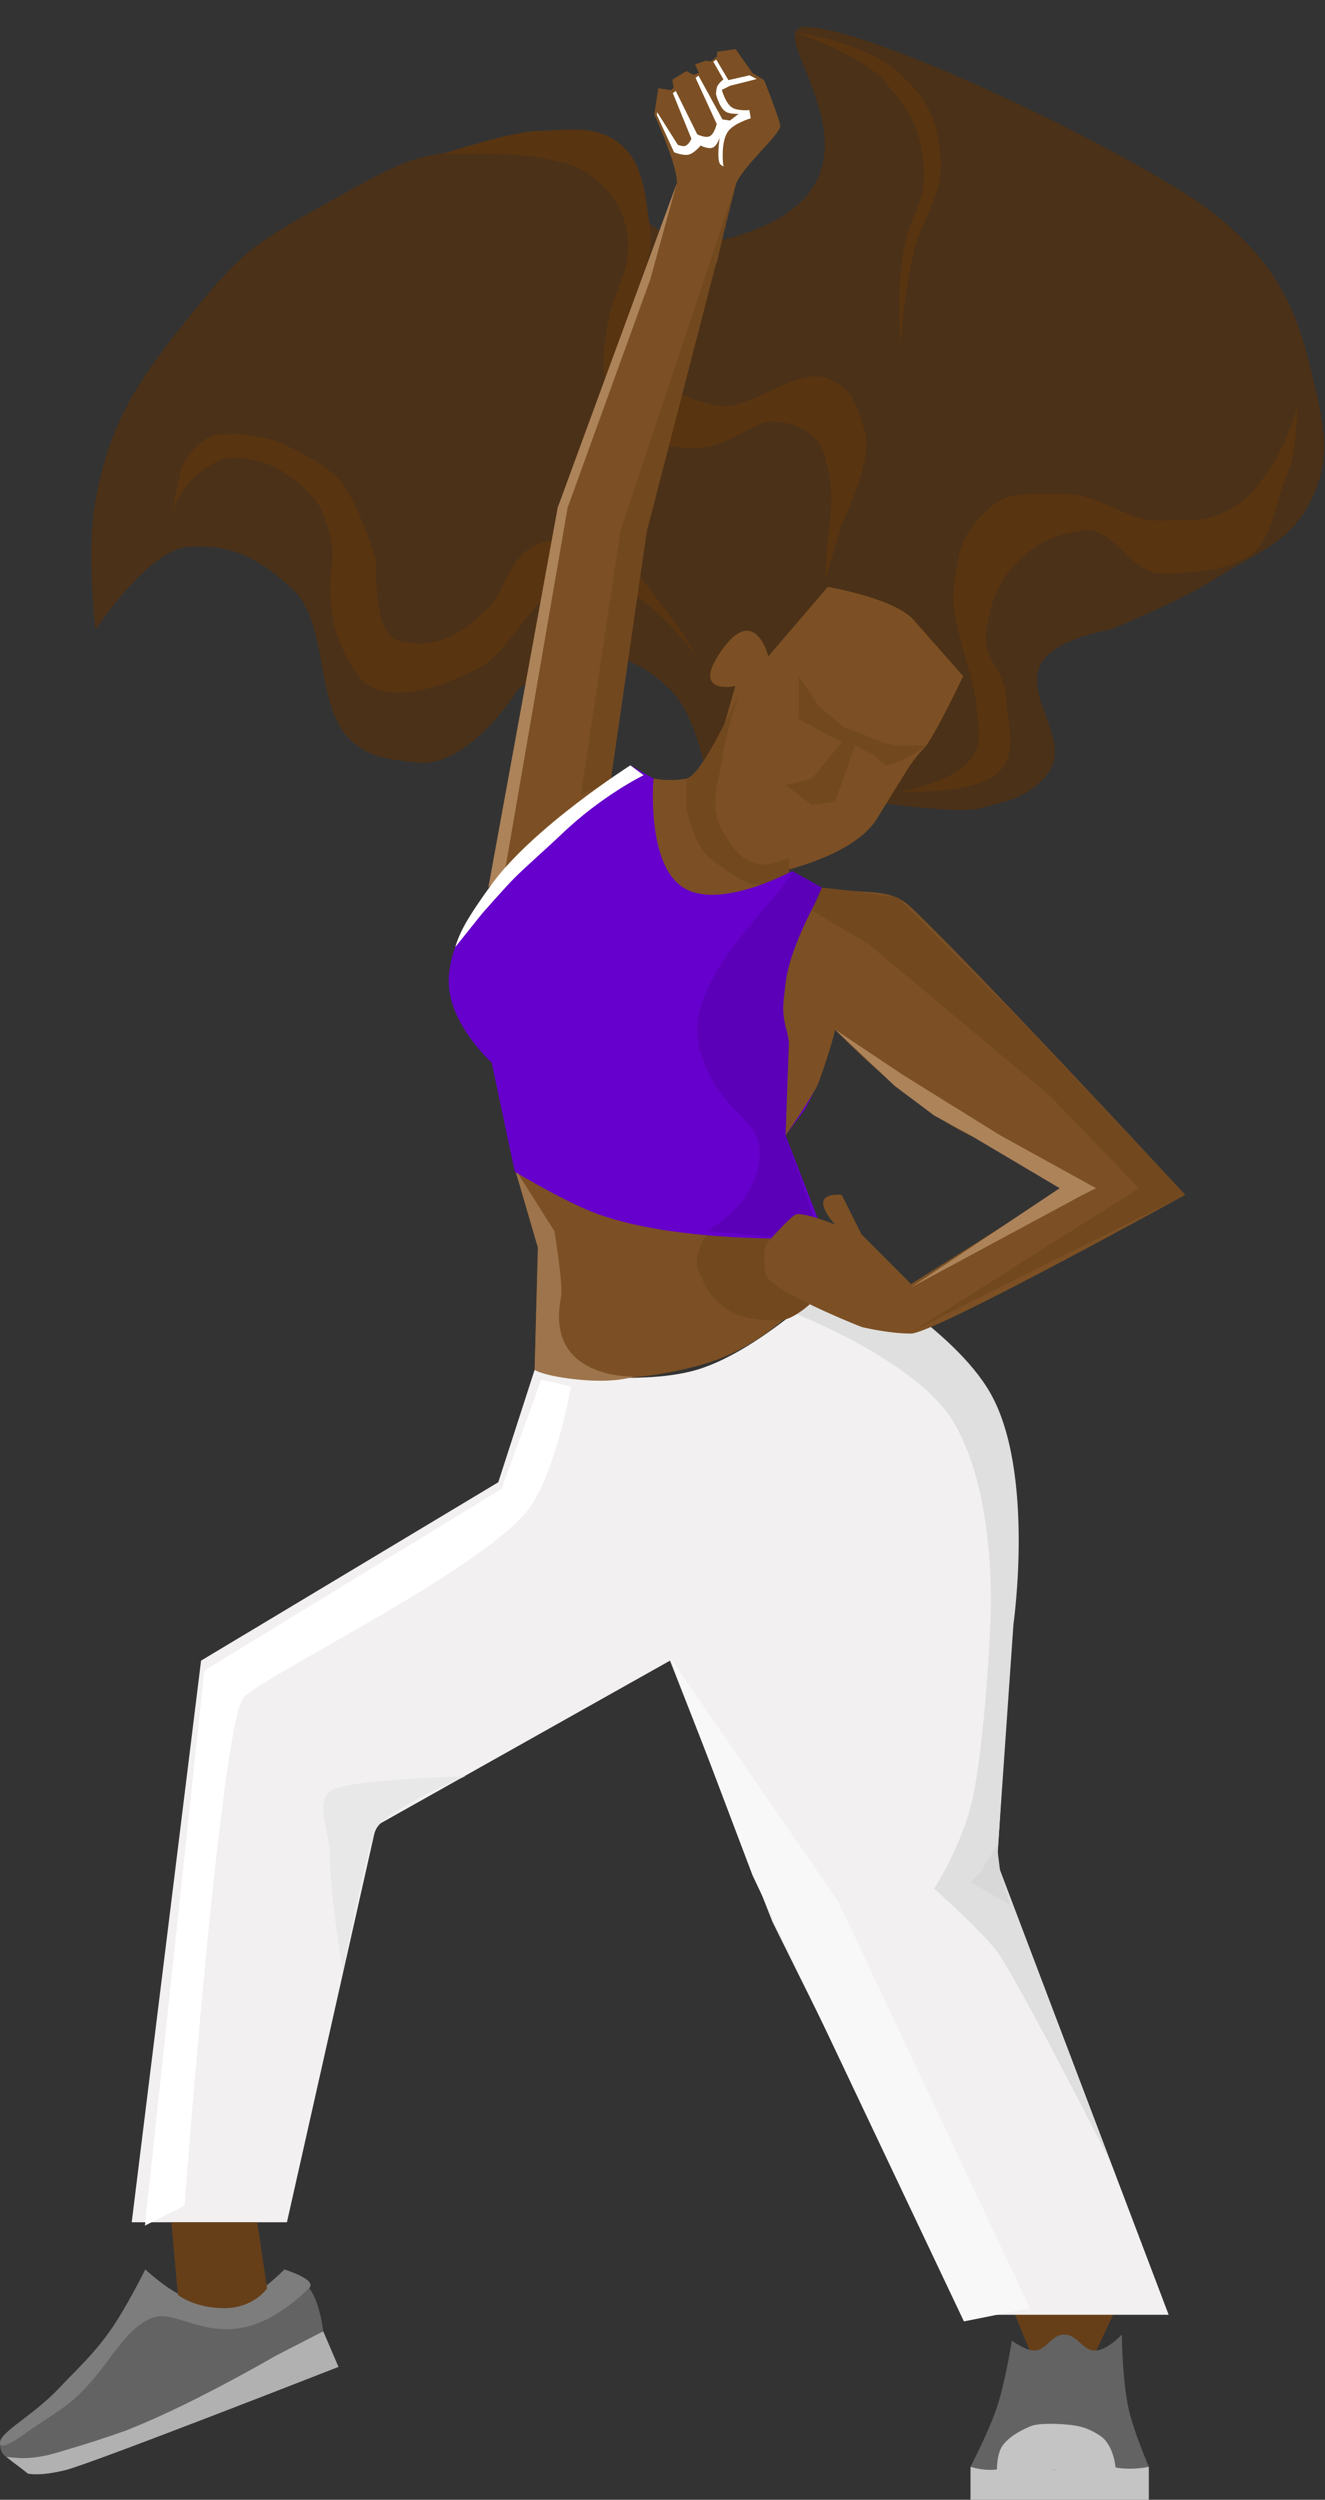 <svg width="219" height="413" viewBox="0 0 219 413" fill="none" xmlns="http://www.w3.org/2000/svg">
<rect x="0" y="0" width="219" height="413" fill="#333333" stroke="none"/>
<path d="M110.74 113.889C115.077 118.061 116.744 128.081 116.744 128.081C116.744 128.081 155.679 135.302 162.047 133.539C166.641 132.267 169.904 131.735 172.964 128.081C177.89 122.197 167.651 113.969 172.964 108.431C176.006 105.26 183.334 104.064 183.334 104.064C183.334 104.064 194.766 99.552 201.347 95.331C207.848 91.161 213.167 89.681 216.63 82.777C220.452 75.156 218.59 69.242 216.63 60.944C213.99 49.773 210.171 43.178 201.347 35.837C191.189 27.387 146.779 5.412 133.601 4.453C123.422 3.713 153.324 30.537 120.241 39.444C104.187 43.767 104.336 24.793 83.978 24.811C70.156 24.824 68.064 25.725 55.985 32.446C41.318 40.608 40.08 41.353 30.504 53.303C22.456 63.345 18.084 70.119 15.767 82.777C14.269 90.954 15.767 104.064 15.767 104.064C15.767 104.064 24.495 90.731 31.174 90.34C38.597 89.905 42.86 92.324 48.351 97.338C54.56 103.008 51.844 117.285 58.341 122.622C61.732 125.409 64.36 125.378 68.709 125.967C77.419 127.145 85.632 113.889 85.632 113.889C85.632 113.889 91.804 108.89 96.548 108.431C102.459 107.859 106.461 109.773 110.74 113.889Z" fill="#4B3117"/>
<path d="M35.962 76.228C29.958 78.957 28.321 84.961 28.321 84.961L29.958 77.319C29.958 77.319 32.141 72.407 35.962 71.861C40.965 71.146 45.787 72.952 45.787 72.952C45.787 72.952 53.773 76.026 56.703 80.048C59.623 84.055 62.162 92.602 62.162 92.602C62.162 92.602 61.702 104.457 65.436 105.702C73.624 108.431 79.628 101.335 79.628 101.335C84.104 98.351 83.449 90.419 91.09 89.327C98.732 88.236 101.097 90.965 103.644 93.148C106.191 95.331 108.668 99.116 111.286 102.427C113.116 104.741 114.167 106.981 115.411 108.925C115.918 109.635 116.198 110.068 116.198 110.068C115.922 109.701 115.663 109.319 115.411 108.925C113.336 106.02 107.463 98.474 101.461 96.969L101.259 96.918C97.519 95.979 97.1 95.874 93.273 96.969C87.737 98.553 84.54 107.339 79.628 110.068C74.583 112.871 66.077 116.213 61.07 113.343C58.321 111.768 55.587 105.553 55.066 102.427C53.428 92.602 56.703 93.694 53.428 84.961C51.893 80.865 45.787 77.319 45.787 77.319C45.787 77.319 39.963 74.409 35.962 76.228Z" fill="#583411"/>
<path d="M166.414 379.159L170.235 388.438H181.151L185.518 379.159H166.414Z" fill="#663F19"/>
<path d="M136.818 96.969L126.993 108.431C126.993 108.431 124.81 99.698 119.351 107.339C113.893 114.981 121.535 113.343 121.535 113.343L118.26 124.806C118.26 124.806 114.849 137.624 118.26 139.543L126.993 144.455C126.993 144.455 140.897 141.939 145.005 135.176C146.755 132.296 149.506 127.876 149.506 127.876C149.506 127.876 151.009 125.331 152.647 123.714C154.284 122.097 159.196 111.706 159.196 111.706L151.009 102.427C147.812 98.803 136.818 96.969 136.818 96.969Z" fill="#7C5024"/>
<path d="M30.148 379.292C27.442 378.158 24.017 374.95 24.017 374.95C24.017 374.95 20.821 381.425 18.141 385.168C15.262 389.189 13.113 391.029 9.711 394.62C5.393 399.178 0.068 401.763 0.003 403.561C-0.062 405.358 0.966 405.874 1.029 405.904C2.474 406.584 4.895 406.55 6.488 406.45C12.315 406.083 20.679 401.538 20.679 401.538L34.87 396.625L53.428 385.163C53.428 385.163 52.888 380.301 51.095 378.015C49.864 376.445 47.008 374.95 47.008 374.95C47.008 374.95 42.306 379.897 38.322 380.57C35.136 381.107 33.128 380.542 30.148 379.292Z" fill="#636363"/>
<path d="M30.148 379.292C27.442 378.158 24.017 374.95 24.017 374.95C24.017 374.95 20.821 381.425 18.141 385.168C15.262 389.189 13.113 391.029 9.711 394.62C5.393 399.178 0.068 401.763 0.003 403.561C-0.062 405.358 4.792 401.577 4.85 401.538C8.125 399.354 10.748 397.68 11.946 396.625C18.141 391.167 19.918 385.177 25.046 382.98C30.14 380.797 37.6 391.167 51.095 378.015C52.524 376.623 47.008 374.95 47.008 374.95C47.008 374.95 42.306 379.897 38.322 380.57C35.136 381.107 33.128 380.542 30.148 379.292Z" fill="#7D7D7D"/>
<path d="M55.948 391.043L53.428 385.163L45.475 389.255C45.475 389.255 30.526 397.966 20.184 401.772C15.861 403.364 8.944 405.349 8.944 405.349C8.944 405.349 6.416 406.115 3.835 406.115C2.7 406.115 1.029 405.904 1.029 405.904C2.626 407.201 3.005 407.373 4.601 408.67C4.601 408.67 6.488 409.179 10.854 408.087C15.221 406.996 55.948 391.043 55.948 391.043Z" fill="#B1B1B1"/>
<rect x="160.41" y="407.542" width="29.474" height="5.458" fill="#C4C4C4"/>
<path d="M170.75 388.33C169.249 388.216 167.242 386.692 167.242 386.692C167.242 386.692 166.171 393.531 164.776 397.717C163.449 401.7 160.41 407.542 160.41 407.542C160.41 407.542 168.315 410.271 169.143 403.175C169.207 402.629 171.539 407.944 174.055 408.088C178.029 408.315 175.147 400.992 176.785 403.175C181.62 409.622 189.884 407.542 189.884 407.542C189.884 407.542 187.493 402.003 186.609 398.263C185.477 393.471 185.42 385.71 185.42 385.71C185.42 385.71 183.163 388.112 181.274 388.33C178.948 388.598 178.192 385.652 175.852 385.71C173.625 385.764 172.972 388.498 170.75 388.33Z" fill="#636363"/>
<path d="M165.857 403.837C164.7 405.242 164.778 408.088 164.778 408.088H184.426C184.426 408.088 184.241 404.018 181.835 402.421C180.31 401.409 179.025 400.885 177.085 400.65C175.055 400.404 171.687 400.295 170.391 400.827C169.096 401.358 167.129 402.294 165.857 403.837Z" fill="#C4C4C4"/>
<path d="M33.233 274.361L21.771 367.151H47.424L62.162 301.652L110.74 274.361L127.66 317.481L159.864 382.434H193.159L164.776 307.656C164.776 307.656 167.57 273.544 164.776 251.982C163.465 241.867 165.018 235.131 159.864 226.329C154.665 217.45 139.668 209.408 139.668 209.408C139.668 209.408 126.285 223.057 115.106 226.329C105.082 229.262 88.361 226.329 88.361 226.329L82.357 244.887L33.233 274.361Z" fill="#F2F0F0"/>
<path d="M30.504 364.422L23.954 367.697L33.779 275.999L82.903 245.978L89.453 227.966L94.365 229.058C94.365 229.058 92.061 242.34 87.815 248.708C81.266 258.532 44.15 276.544 40.329 280.365C36.508 284.186 30.504 364.422 30.504 364.422Z" fill="white"/>
<path d="M55.066 295.648C51.791 297.286 54.471 302.297 54.52 306.565C54.605 313.862 56.703 325.669 56.703 325.669C56.703 325.669 60.524 305.473 62.162 302.198C63.799 298.923 76.899 293.465 76.899 293.465C76.899 293.465 58.341 294.011 55.066 295.648Z" fill="#E8E8E8"/>
<path d="M157.681 235.062C151.69 224.874 131.481 217.05 131.481 217.05L139.669 209.408C139.669 209.408 157.56 219.376 163.685 230.149C171.096 243.186 167.506 268.357 167.506 268.357L164.776 307.656L183.334 356.781C183.334 356.781 168.051 326.76 164.776 322.394C162.254 319.03 154.406 312.023 154.406 312.023C154.406 312.023 159.39 304.422 160.956 296.194C162.998 285.464 163.685 268.357 163.685 268.357C163.685 268.357 165.056 247.605 157.681 235.062Z" fill="#DFDFDF"/>
<path d="M162.047 309.294L164.776 304.927L165.322 309.294L166.96 314.752L160.41 310.931L162.047 309.294Z" fill="#D8D8D8"/>
<path d="M109.648 201.221C96.549 202.313 85.086 193.034 85.086 193.034L88.907 206.133L88.361 226.329C88.361 226.329 100.369 230.15 116.744 225.237C128.038 221.849 135.848 211.592 135.848 211.592L127.115 203.95V193.034C127.115 193.034 122.748 200.129 109.648 201.221Z" fill="#7C5024"/>
<path d="M91.636 203.404L85.086 193.034L88.907 206.133L88.361 226.329C88.361 226.329 89.999 227.42 96.003 227.966C102.007 228.512 104.736 227.42 104.736 227.42C104.736 227.42 89.999 227.966 92.728 214.321C93.124 212.338 91.636 203.404 91.636 203.404Z" fill="#9D744B"/>
<path d="M29.412 379.159L28.321 367.151H42.512L44.149 378.067C44.149 378.067 41.966 381.342 37.054 381.342C32.141 381.342 29.412 379.159 29.412 379.159Z" fill="#663F19"/>
<path d="M113.469 128.626C110.74 129.172 108.011 128.626 108.011 128.626L104.736 135.176C104.736 135.176 108.921 145.262 114.561 148.276C120.025 151.197 130.39 149.368 130.39 149.368V145.001V141.726C130.39 141.726 127.777 142.939 126.023 142.818C122.701 142.587 121.149 140.237 119.473 137.36C117.006 133.123 118.795 129.661 119.473 124.806C120.053 120.658 122.202 114.435 122.202 114.435C122.202 114.435 116.198 128.081 113.469 128.626Z" fill="#7C5024"/>
<path d="M122.202 114.435C122.202 114.435 116.198 128.081 113.469 128.626L113.469 133.539C113.469 133.539 114.561 139.543 117.29 141.726C122.128 145.597 124.385 146.093 124.385 146.093C124.385 146.093 130.39 146.706 130.39 145.001V141.726C130.39 141.726 127.776 142.939 126.023 142.818C122.701 142.587 121.148 140.237 119.473 137.36C117.006 133.123 118.795 129.661 119.473 124.806C120.053 120.658 122.202 114.435 122.202 114.435Z" fill="#72481F"/>
<path d="M128.962 20.734C129.178 22.094 122.421 27.708 121.549 30.673C120.678 33.639 118.444 43.478 118.444 43.478L110.862 41.84C110.862 41.84 111.474 33.129 111.867 30.534C112.26 27.938 108.144 18.907 108.144 18.907L108.8 14.581L110.862 14.893L111.34 14.523L111.124 13.163L113.448 11.745L114.62 12.365L115.51 12.058L114.882 10.635L116.663 10.02L117.488 10.145L118.444 9.405L118.575 8.539L121.593 8.112L124.368 12.072L126.299 13.25C126.299 13.25 128.746 19.373 128.962 20.734Z" fill="#7C5024"/>
<path d="M112.025 23.92L108.622 18.537L108.557 18.969L111.416 25.155C111.416 25.155 112.942 25.795 113.891 25.53C114.785 25.281 115.803 24.05 115.803 24.05C115.803 24.05 117.124 24.729 117.865 24.362C118.528 24.034 118.952 22.757 118.952 22.757C118.952 22.757 118.362 26.65 119.121 27.208C119.881 27.765 119.534 27.27 119.534 27.27C119.534 27.27 119.042 23.383 120.386 21.647C121.419 20.311 124.079 19.551 124.079 19.551L123.863 18.191C123.863 18.191 121.937 18.384 120.976 17.754C119.903 17.05 119.307 14.846 119.307 14.846L120.675 14.168L125.062 13.062L123.89 12.443L120.394 13.24L118.378 9.837L117.9 10.207L119.569 13.115C119.569 13.115 118.789 13.724 118.548 14.288C118.346 14.758 118.351 15.586 118.351 15.586C118.351 15.586 118.898 17.879 120.02 18.494C120.738 18.887 122.082 18.806 122.082 18.806L120.648 19.916L119.411 19.729L115.445 12.49L114.967 12.861L118.455 20.469C118.455 20.469 118.107 22.127 117.302 22.507C116.555 22.86 115.24 22.195 115.24 22.195L111.687 15.018L111.209 15.389L114.284 22.935C114.284 22.935 113.827 23.926 113.263 24.108C112.793 24.258 112.025 23.92 112.025 23.92Z" fill="white"/>
<path d="M88.907 26.012C84.514 25.152 73.163 25.448 73.163 25.448C73.163 25.448 84.19 21.755 88.907 21.631C94.03 21.496 98.621 20.541 102.553 23.828C106.575 27.191 106.694 32.834 107.465 38.02C108.227 43.15 104.94 45.944 105.282 51.119C105.527 54.834 105.456 57.265 107.465 60.398C110.148 64.584 113.525 65.885 118.381 66.948C123.859 68.148 131.808 60.321 136.939 62.582C141.235 64.474 141.508 66.846 142.943 71.315C144.448 76.001 139.123 86.598 139.123 86.598L136.394 95.877C136.394 95.877 136.629 90.56 136.939 88.236C138.031 80.048 136.939 78.411 136.394 75.681C135.664 72.031 132.027 69.677 127.66 69.677C124.037 69.677 120.019 74.59 113.469 74.044C106.919 73.498 104.901 72.343 101.461 66.948C99.098 63.243 99.647 58.183 100.369 53.849C101.461 47.299 104.588 44.767 103.644 38.566C103.137 35.234 101.664 32.423 98.732 29.832C95.647 27.106 92.947 26.802 88.907 26.012Z" fill="#583411"/>
<path d="M92.182 83.869L80.72 146.638L100.369 130.81L106.919 87.69L119.473 39.111L111.832 30.378L92.182 83.869Z" fill="#7C5024"/>
<path d="M102.553 87.69L96.003 131.355L100.915 129.172L106.919 87.69L119.473 39.111L121.656 30.378L102.553 87.69Z" fill="#72481F"/>
<path d="M92.182 83.869L80.72 146.638L83.449 143.909L93.819 83.869L107.465 46.207L111.832 30.378L92.182 83.869Z" fill="#AD835A"/>
<path d="M115.652 206.133C116.036 204.951 117.29 203.404 117.29 203.404H128.206C128.206 203.404 128.135 204.076 128.206 204.496C128.484 206.137 131.481 207.225 131.481 207.225L138.031 211.046C138.031 211.046 132.573 218.141 128.752 218.141C124.931 218.141 121.371 217.884 118.381 214.867C116.966 213.438 116.38 211.955 115.652 210.5C114.925 209.044 115.126 207.755 115.652 206.133Z" fill="#72481F"/>
<path d="M81.265 175.567L85.086 193.579C85.086 193.579 92.512 198.06 97.64 200.129C111.764 205.827 136.394 204.496 136.394 204.496L129.844 187.575L133.119 183.209L135.302 178.842C135.302 178.842 129.844 170.655 130.935 162.467C132.027 154.28 135.848 146.638 135.848 146.638L130.935 143.909C130.935 143.909 118.928 150.455 112.923 146.638C106.77 142.727 108.011 128.626 108.011 128.626L104.19 126.443L83.449 143.909C83.449 143.909 73.906 153.476 74.17 162.467C74.371 169.339 81.265 175.567 81.265 175.567Z" fill="#6600CC"/>
<path d="M115.652 173.384C112.377 161.922 129.245 148.531 130.935 143.909L135.848 146.639C135.848 146.639 134.011 151.318 133.119 153.734C131.972 156.838 132.083 157.024 131.481 159.192C128.752 169.017 135.302 178.842 135.302 178.842L129.844 187.575L135.848 205.042L116.744 203.404C116.744 203.404 124.385 199.583 125.477 191.942C126.569 184.3 118.927 184.846 115.652 173.384Z" fill="#4B0096" fill-opacity="0.37"/>
<path d="M92.728 137.905C99.496 131.399 106.373 128.08 106.373 128.08L104.19 126.443C104.19 126.443 88.236 136.583 81.266 146.093C79.902 147.952 78.028 150.632 76.899 152.643C75.638 154.888 75.261 156.463 75.261 156.463L79.628 151.005C79.628 151.005 83.381 146.706 85.086 145.001C86.791 143.296 90.989 139.577 92.728 137.905Z" fill="white"/>
<path d="M135.302 178.842C134.615 180.732 129.844 187.575 129.844 187.575L130.389 172.292C130.389 172.292 130.432 171.872 129.844 169.563C129.159 166.878 129.533 165.221 129.844 162.467C130.562 156.095 135.848 147.184 135.848 147.184C135.848 147.184 138.849 147.016 140.76 147.184C144.727 147.534 147.701 147.167 150.585 149.913C162.047 160.83 195.888 197.4 195.888 197.4C195.888 197.4 154.406 220.325 150.585 220.325C146.764 220.325 142.398 219.233 142.398 219.233C142.398 219.233 127.115 213.229 126.569 210.5C126.023 207.771 126.569 205.587 126.569 205.587C126.569 205.587 130.39 201.221 131.481 200.675C132.573 200.129 138.031 202.312 138.031 202.312C138.031 202.312 135.092 199.22 136.394 197.946C137.17 197.185 139.123 197.4 139.123 197.4L142.398 203.95L150.585 212.137L175.693 196.308C175.693 196.308 165.322 189.759 161.501 188.121C150.671 183.48 138.031 170.109 138.031 170.109C138.031 170.109 137.485 172.838 135.302 178.842Z" fill="#7C5024"/>
<path d="M143.489 155.918L134.21 150.459L135.848 146.639L140.76 147.184L148.402 148.276L169.143 169.017L195.888 197.4L151.131 219.779L188.247 196.308L173.51 181.025L143.489 155.918Z" fill="#72481F"/>
<path d="M178.968 197.4L150.585 212.683L175.147 196.308L160.41 187.575L154.406 184.3L147.856 179.388L138.031 170.109L149.493 177.75L165.322 187.575L181.151 196.308L178.968 197.4Z" fill="#AD835A"/>
<path fill-rule="evenodd" clip-rule="evenodd" d="M135.302 116.618L132.027 111.706V118.802L139.123 122.622V122.622L139.123 122.622L134.21 128.626L129.844 129.718L134.21 132.993L138.031 132.447L141.306 123.168L144.323 124.677C145.332 125.646 146.307 126.443 146.764 126.443C147.638 126.443 151.495 124.26 153.314 123.168H147.856L146.328 122.786L139.123 119.984V119.893L135.302 116.618Z" fill="#72481F"/>
<path d="M138.577 314.206L110.74 273.815L124.386 309.84L159.318 383.526L170.235 381.343L138.577 314.206Z" fill="#F8F8F8"/>
<path d="M212.732 78.353C214.486 74.416 214.369 67.437 214.369 67.437C214.369 67.437 212.402 73.816 210.002 77.262C207.763 80.478 206.378 82.538 202.907 84.358C199.089 86.359 196.298 85.83 191.99 85.995C186.204 86.216 181.952 81.628 176.161 81.628C169.066 81.628 166.523 81.081 163.062 84.358C158.628 88.553 158.394 91.405 157.603 97.457C156.935 102.569 161.212 111.956 161.424 117.107C161.53 119.663 162.211 121.223 161.424 123.657C159.692 129.015 148.87 130.752 148.87 130.752C148.87 130.752 163.753 131.775 166.337 125.84C167.698 122.713 166.505 118.876 166.337 115.469C166.082 110.32 162.204 109.091 163.062 104.007C163.934 98.837 165.134 95.468 169.066 91.999C172.214 89.221 174.744 88.294 178.891 87.632C184.012 86.816 186.804 94.765 191.99 94.728C196.966 94.693 201.851 94.451 206.182 91.999C210.387 89.618 210.765 82.768 212.732 78.353Z" fill="#583411"/>
<path d="M146.211 13.454C142.708 9.213 131.057 5.194 131.057 5.194C131.057 5.194 143.102 6.991 148.471 11.924C153.428 16.478 155.043 19.838 155.49 26.554C155.86 32.1 152.522 35.911 151.124 41.291C149.514 47.484 148.873 56.833 148.873 56.833C148.873 56.833 147.849 45.658 150.032 38.562C151.547 33.639 153.173 32.306 152.625 27.184C151.915 20.559 150.455 18.59 146.211 13.454Z" fill="#583411"/>
</svg>
